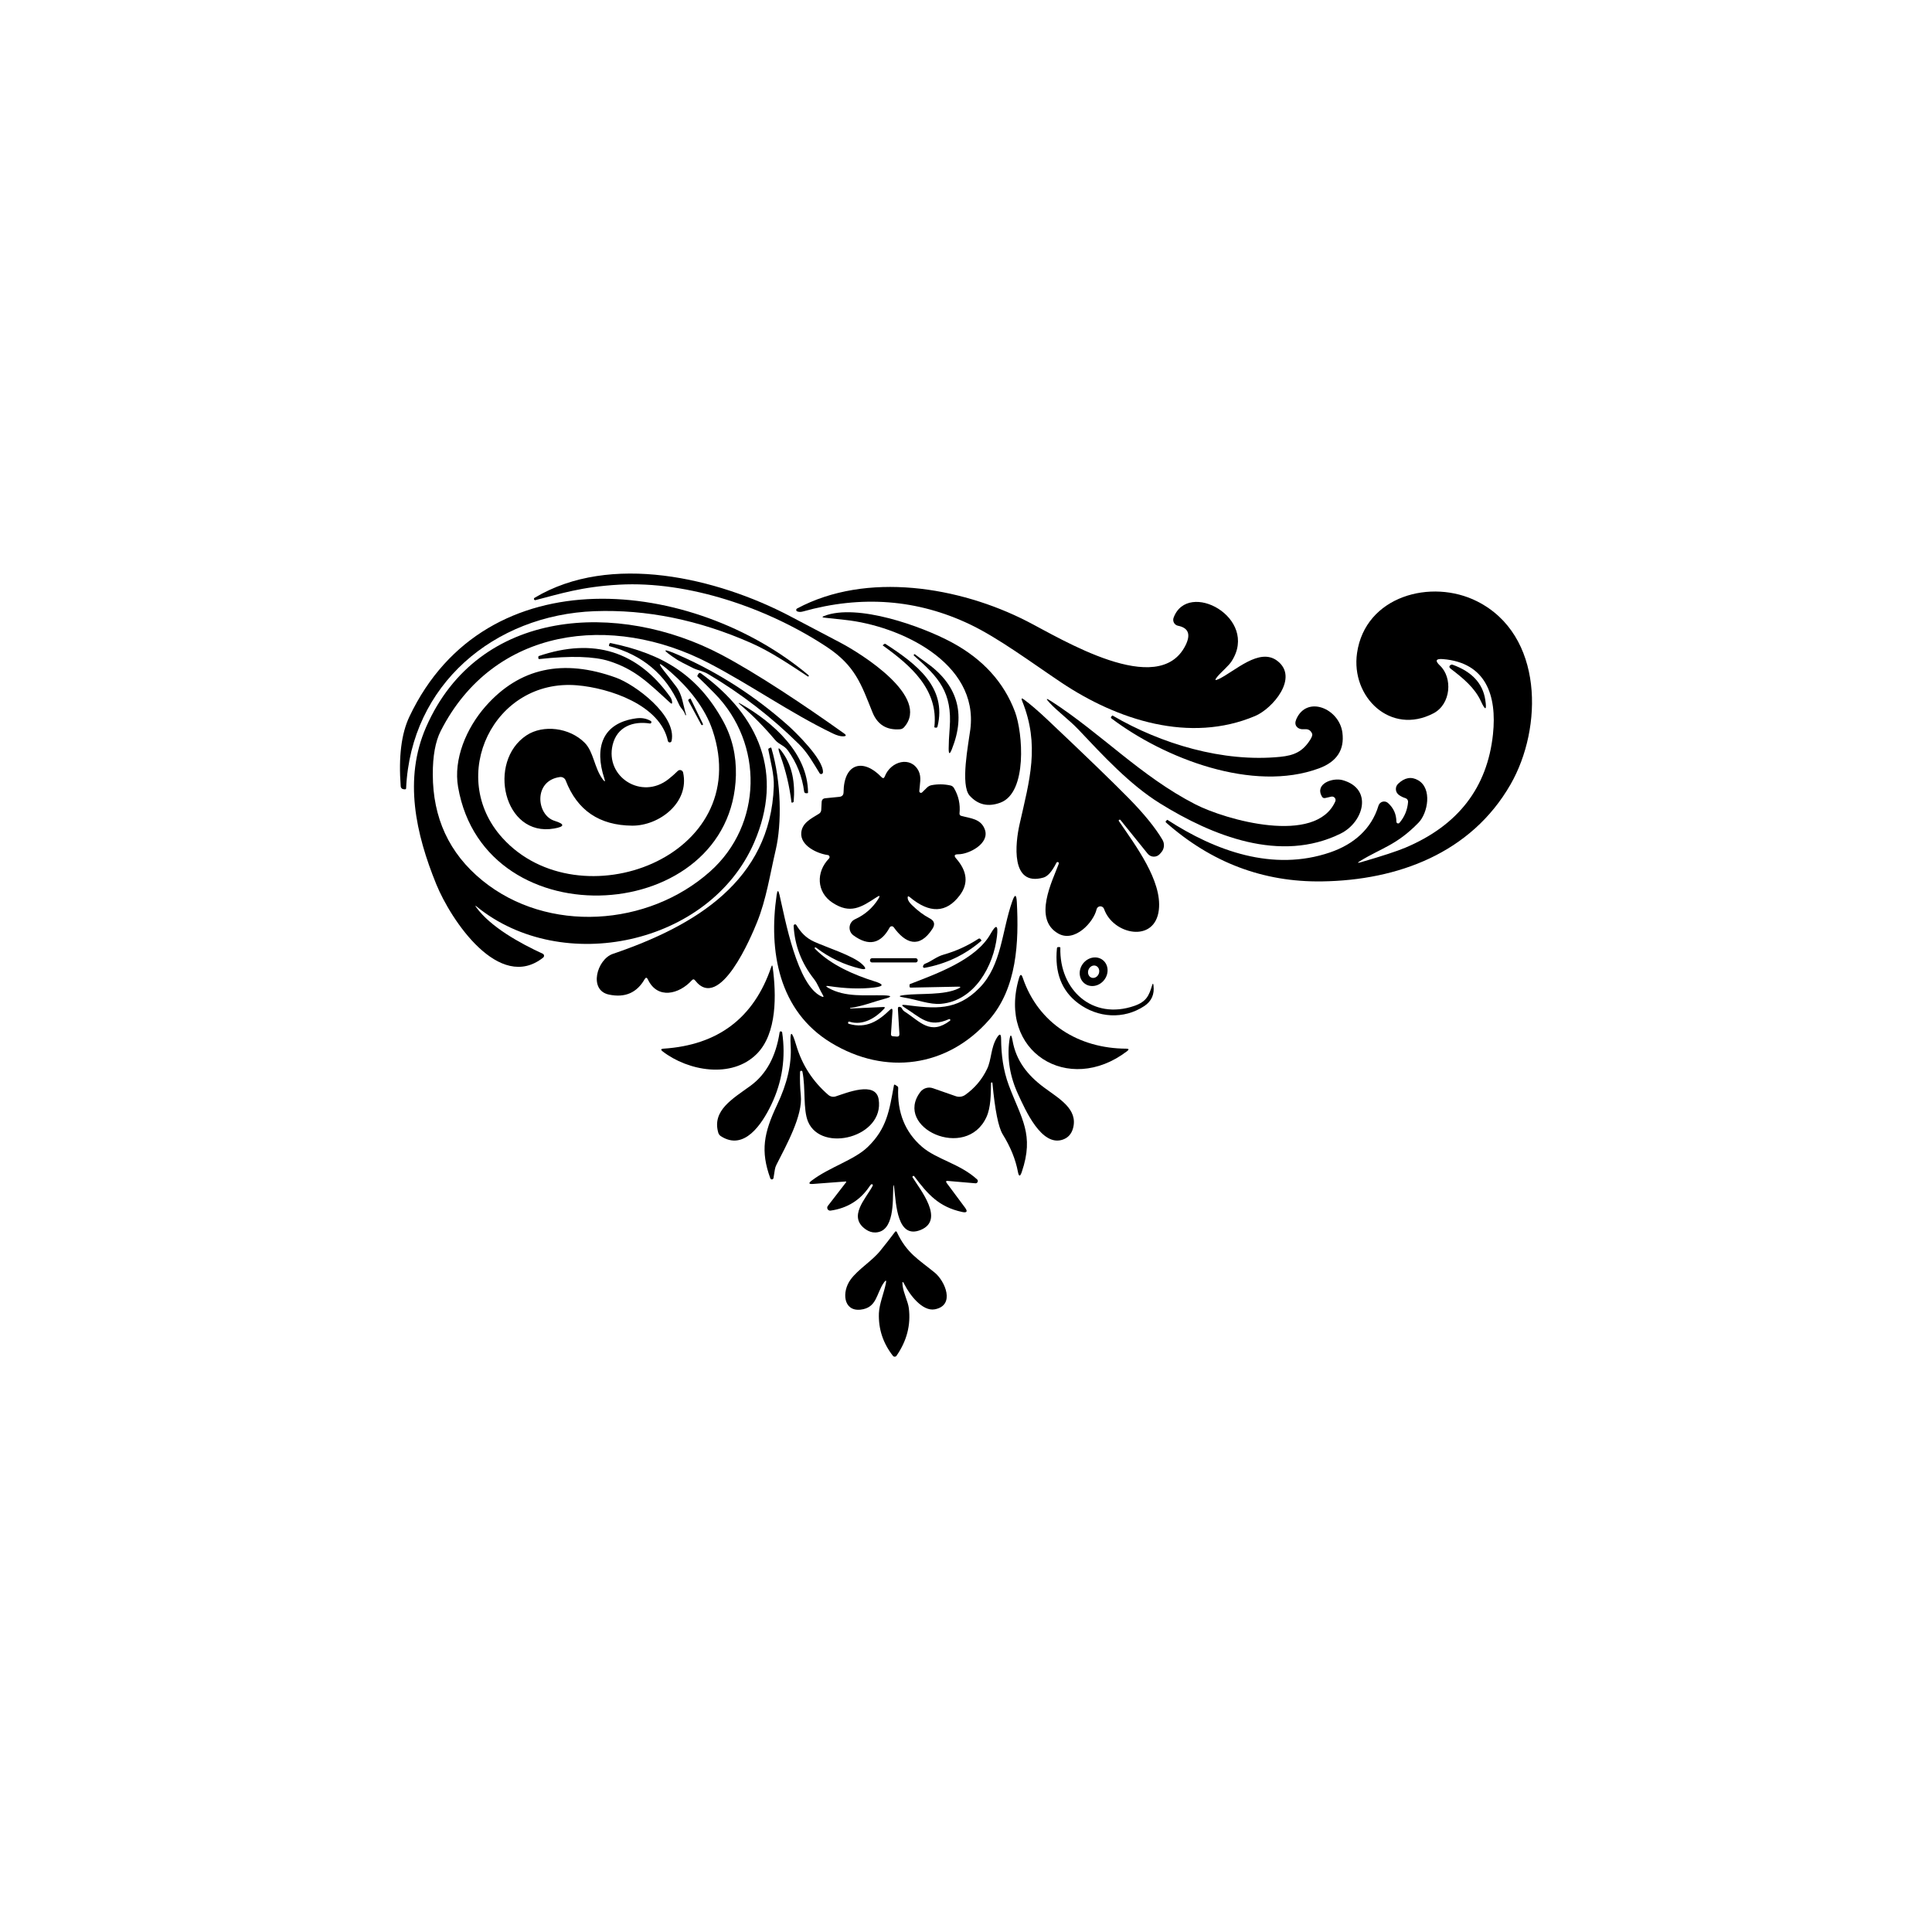 <svg width="512" height="512" viewBox="0 0 512 512" fill="none" xmlns="http://www.w3.org/2000/svg">
<rect width="512" height="512" fill="white"/>
<path d="M164.07 154.942C154.068 155.5 148.383 157.386 141.927 159.033C141.848 159.057 141.763 159.051 141.688 159.016C141.613 158.981 141.555 158.919 141.523 158.842C141.492 158.766 141.49 158.681 141.518 158.603C141.546 158.526 141.602 158.461 141.674 158.422C161.812 146.361 190.119 153.202 209.3 163.258C213.79 165.613 218.276 167.973 222.757 170.338C228.097 173.154 246.72 184.67 239.587 192.733C239.294 193.052 238.936 193.229 238.511 193.265C234.96 193.539 232.524 192.034 231.205 188.748C228.256 181.429 226.715 176.461 219.064 171.414C203.442 161.106 182.415 153.919 164.07 154.942Z" fill="black"/>
<path d="M323.007 179.942C327.297 177.87 333.727 171.52 338.482 175.12C344.314 179.543 337.273 187.779 332.624 189.745C315.276 197.078 296.108 190.795 281.284 180.898C273.393 175.612 264.653 169.103 257.095 165.49C243.12 158.821 228.336 157.679 212.741 162.062C212.192 162.213 211.701 162.2 211.267 162.023C211.193 161.995 211.129 161.947 211.083 161.883C211.037 161.82 211.01 161.744 211.006 161.664C211.002 161.585 211.02 161.505 211.059 161.434C211.099 161.364 211.157 161.305 211.227 161.265C229.717 151.356 254.332 155.527 272.118 164.613C281.217 169.262 307.04 185.308 314.173 171.029C315.617 168.124 314.962 166.393 312.207 165.835C311.981 165.792 311.766 165.7 311.578 165.565C311.391 165.43 311.234 165.255 311.121 165.053C311.007 164.851 310.938 164.626 310.92 164.394C310.901 164.162 310.932 163.928 311.012 163.71C314.771 153.481 333.753 163.749 326.407 175.213C325.597 176.488 323.764 177.949 322.568 179.371C321.833 180.248 321.98 180.438 323.007 179.942Z" fill="black"/>
<path d="M360.586 228.519C366.271 226.872 370.234 225.575 372.474 224.627C386.431 218.729 394.157 208.714 395.654 194.58C396.73 184.338 393.834 175.598 382.384 174.668C380.489 174.517 380.232 175.093 381.613 176.395C384.974 179.556 384.575 186.583 379.873 189.041C368.516 194.965 357.955 184.71 359.629 173.074C361.808 157.918 379.342 153.268 391.43 159.352C409.097 168.226 408.924 192.88 400.303 207.89C389.822 226.141 370.362 233.288 350.344 233.58C334.82 233.81 321.041 228.608 309.006 217.972C308.976 217.944 308.952 217.909 308.936 217.871C308.92 217.833 308.912 217.791 308.914 217.75C308.915 217.708 308.925 217.668 308.943 217.63C308.961 217.593 308.987 217.56 309.019 217.534L309.338 217.268C309.347 217.259 309.36 217.259 309.378 217.268C322.103 225.53 337.366 231.056 352.469 225.902C358.699 223.777 363.442 219.739 365.314 213.509C365.39 213.26 365.527 213.035 365.712 212.853C365.897 212.671 366.125 212.538 366.374 212.467C366.624 212.395 366.888 212.388 367.141 212.444C367.394 212.501 367.63 212.62 367.825 212.792C369.304 214.111 370.048 215.767 370.057 217.76C370.058 217.853 370.087 217.944 370.141 218.021C370.194 218.097 370.27 218.156 370.358 218.189C370.445 218.222 370.541 218.228 370.631 218.206C370.722 218.184 370.804 218.135 370.867 218.065C372.222 216.48 372.983 214.638 373.152 212.539C373.17 212.314 373.11 212.089 372.982 211.903C372.853 211.716 372.665 211.58 372.448 211.516C371.81 211.322 371.234 211.038 370.721 210.666C370.492 210.501 370.302 210.288 370.165 210.042C370.027 209.796 369.945 209.523 369.925 209.241C369.905 208.96 369.946 208.678 370.047 208.414C370.148 208.151 370.305 207.913 370.508 207.717C372.244 206.052 374.015 205.738 375.822 206.774C379.621 208.966 378.372 215.515 375.928 218.012C370.083 224.016 366.178 224.667 360.439 228.187C359.66 228.656 359.709 228.767 360.586 228.519Z" fill="black"/>
<path d="M107.629 208.873C107.62 209.094 107.505 209.196 107.283 209.179L106.938 209.152C106.746 209.137 106.565 209.054 106.429 208.917C106.293 208.781 106.209 208.6 106.194 208.408C105.601 200.562 106.367 194.403 108.492 189.931C128.856 146.946 183.796 153.308 214.282 178.945C214.37 179.025 214.379 179.109 214.308 179.198V179.211C214.237 179.309 214.153 179.322 214.056 179.251C209.154 176.036 204.199 172.662 198.966 170.364C185.124 164.272 171.336 161.473 157.601 161.969C130.915 162.952 108.878 181.469 107.629 208.873Z" fill="black"/>
<path d="M265.143 212.699C261.902 213.912 259.179 213.301 256.974 210.866C254.437 208.063 256.668 197.077 257.147 193.292C259.405 175.558 238.43 165.835 223.965 164.281C222.167 164.095 220.33 163.895 218.452 163.683C217.85 163.612 217.832 163.466 218.399 163.245C227.139 159.831 244.235 165.941 252.192 170.218C260.445 174.655 266.042 180.792 268.982 188.629C271.068 194.182 272.303 210.015 265.143 212.699Z" fill="black"/>
<path d="M126.199 240.421C130.024 245.708 137.875 249.999 143.826 252.748C143.919 252.79 144 252.855 144.061 252.938C144.121 253.02 144.159 253.117 144.171 253.22C144.183 253.323 144.169 253.427 144.129 253.524C144.09 253.62 144.026 253.705 143.945 253.771C132.296 263.003 119.504 243.875 115.599 234.284C110.206 221.014 106.911 206.456 112.915 192.707C126.836 160.867 164.11 159.246 191.088 173.46C200.453 178.388 213.312 186.956 223.686 194.368C224.359 194.855 224.279 195.112 223.447 195.138C222.712 195.156 221.782 194.895 220.657 194.354C209.194 188.802 199.019 181.536 187.768 175.691C162.223 162.434 130.848 166.074 116.794 193.717C115.377 196.506 114.678 200.354 114.695 205.26C114.722 216.617 118.92 226.089 127.833 233.341C145.128 247.422 171.761 245.615 188.219 230.924C202.087 218.544 202.459 197.051 189.388 183.768C187.891 182.235 186.382 180.743 184.858 179.291C184.788 179.22 184.774 179.136 184.819 179.039L185.044 178.64C185.23 178.295 185.478 178.237 185.788 178.467C201.184 189.705 207.746 205.021 199.869 223.246C188.086 250.437 148.953 258.673 126.358 240.275C125.924 239.912 125.871 239.961 126.199 240.421Z" fill="black"/>
<path d="M176.968 179.051C177.225 179.37 177.951 180.313 179.147 181.881C180.86 184.112 180.98 186.703 181.79 189.32C181.817 189.382 181.817 189.435 181.79 189.479C181.711 189.612 181.653 189.616 181.618 189.492C181.286 188.257 180.435 187.779 179.984 186.756C176.424 178.724 170.265 173.552 161.506 171.241C161.391 171.214 161.351 171.148 161.387 171.042L161.467 170.683C161.529 170.47 161.666 170.386 161.878 170.431C175.6 173.26 184.938 178.892 191.66 191.139C194.024 195.461 195.145 200.234 195.021 205.459C194.011 245.07 128.524 249.6 121.404 208.607C120.102 201.168 123.609 192.946 128.696 187.168C137.658 177.01 149.184 174.486 163.273 179.596C168.294 181.416 179.413 189.585 177.978 196.36C177.952 196.471 177.889 196.57 177.8 196.64C177.711 196.711 177.6 196.749 177.486 196.749C177.373 196.749 177.262 196.711 177.173 196.64C177.084 196.57 177.021 196.471 176.995 196.36C174.989 186.796 161.44 182.332 152.952 181.615C130.888 179.742 118.335 205.738 133.16 222.076C153.483 244.499 200.148 227.217 188.831 193.517C186.865 187.646 182.481 182.266 177.845 178.201C174.197 175.013 173.904 175.297 176.968 179.051Z" fill="black"/>
<path d="M247.61 192.707C248.779 182.664 241.194 176.275 233.955 171.055C233.919 171.028 233.915 171.006 233.941 170.988L234.327 170.683C234.442 170.594 234.557 170.585 234.672 170.656C242.815 175.93 251.011 182.12 248.447 192.547C248.385 192.778 248.234 192.875 247.995 192.84L247.663 192.773C247.619 192.773 247.601 192.751 247.61 192.707Z" fill="black"/>
<path d="M161.427 175.2C157.433 173.933 151.274 173.752 142.949 174.655C142.912 174.659 142.875 174.655 142.84 174.643C142.804 174.631 142.772 174.612 142.744 174.587C142.717 174.562 142.695 174.532 142.68 174.498C142.665 174.464 142.657 174.427 142.657 174.39C142.657 174.274 142.662 174.155 142.671 174.031C142.671 173.942 142.71 173.885 142.79 173.858C157.304 168.934 168.905 172.539 177.593 184.671C177.858 185.043 178.027 185.455 178.097 185.906C178.195 186.535 178.013 186.632 177.553 186.199C171.535 180.673 168.175 177.365 161.427 175.2Z" fill="black"/>
<path d="M183.73 177.073C181.392 175.913 180.002 175.191 179.559 174.908C175.069 171.959 175.282 171.574 180.196 173.752C190.478 178.304 199.962 184.414 208.65 192.083C210.841 194.023 218.28 201.275 218.094 204.676C218.086 204.779 218.046 204.877 217.98 204.957C217.914 205.037 217.826 205.094 217.727 205.12C217.628 205.147 217.525 205.141 217.431 205.104C217.337 205.067 217.257 205.001 217.204 204.915C215.491 202.139 214.029 199.482 211.758 197.237C204.487 190.046 196.447 183.839 187.635 178.614C186.32 177.843 184.939 177.657 183.73 177.073Z" fill="black"/>
<path d="M251.675 192.946C252.392 183.475 248.819 179.543 242.23 173.765C242.124 173.676 242.115 173.579 242.203 173.473L242.217 173.459C242.305 173.353 242.403 173.34 242.509 173.42C243.395 174.101 244.298 174.766 245.219 175.412C253.711 181.301 256.058 189.01 252.259 198.538C251.683 199.991 251.4 199.933 251.409 198.366C251.409 197.037 251.497 195.231 251.675 192.946Z" fill="black"/>
<path d="M392.439 185.8C390.818 182.267 387.75 179.743 384.495 177.259C383.991 176.878 383.977 176.528 384.455 176.209C384.525 176.164 384.604 176.134 384.684 176.122C384.765 176.111 384.845 176.118 384.92 176.143C390.048 177.985 392.944 181.084 393.608 185.441C394.05 188.311 393.661 188.43 392.439 185.8Z" fill="black"/>
<path d="M279.955 228.652C278.804 230.945 277.657 232.252 276.515 232.57C267.748 235.041 269.063 223.431 270.205 218.41C272.835 206.734 275.638 197.515 270.869 185.733C270.595 185.051 270.75 184.927 271.334 185.361C273.096 186.672 275.155 188.438 277.511 190.661C287.474 200.066 294.673 207.022 299.11 211.529C303.192 215.683 306.177 219.358 308.063 222.555C308.371 223.075 308.505 223.681 308.445 224.283C308.385 224.885 308.135 225.452 307.731 225.902L307.359 226.327C307.154 226.554 306.902 226.734 306.621 226.854C306.34 226.974 306.036 227.032 305.73 227.023C305.424 227.014 305.124 226.939 304.851 226.803C304.577 226.667 304.336 226.473 304.144 226.234L296.958 217.334C296.843 217.193 296.714 217.175 296.573 217.281C296.449 217.37 296.431 217.476 296.52 217.6C300.89 224.003 307.997 233.407 307.107 241.112C306.084 250.038 294.952 247.714 292.588 240.886C292.514 240.673 292.373 240.49 292.186 240.363C291.999 240.236 291.777 240.173 291.553 240.184C291.329 240.194 291.116 240.278 290.945 240.421C290.775 240.565 290.656 240.761 290.608 240.979C289.798 244.433 284.804 249.839 280.486 247.421C273.632 243.582 278.919 233.434 280.579 228.918C280.618 228.836 280.622 228.744 280.591 228.661C280.559 228.579 280.495 228.513 280.412 228.478C280.33 228.442 280.235 228.441 280.149 228.474C280.063 228.506 279.994 228.57 279.955 228.652Z" fill="black"/>
<path d="M352.8 211.118L351.233 211.476C350.817 211.574 350.507 211.437 350.303 211.065C348.39 207.691 353.186 206.017 355.816 206.748C363.959 209.046 361.368 217.879 355.311 220.894C339.331 228.811 321.239 221.479 307.424 212.911C299.361 207.903 292.321 200.239 285.786 193.331C283.434 190.847 280.419 188.669 278.161 186.251C277.063 185.082 277.187 184.932 278.533 185.8C291.683 194.261 302.323 205.738 316.762 213.15C324.826 217.295 348.683 224.056 353.863 212.393C353.931 212.235 353.955 212.061 353.93 211.891C353.906 211.721 353.834 211.561 353.724 211.429C353.614 211.296 353.469 211.197 353.306 211.142C353.143 211.088 352.968 211.079 352.8 211.118Z" fill="black"/>
<path d="M182.441 185.733C182.344 185.556 182.383 185.419 182.561 185.321L182.879 185.135C182.95 185.1 183.003 185.118 183.039 185.189L186.293 191.884C186.337 191.99 186.284 192.078 186.134 192.149C186.01 192.211 185.899 192.154 185.802 191.976L182.441 185.733Z" fill="black"/>
<path d="M196.588 186.69C204.957 191.511 214.083 199.667 214.136 210.029C214.136 210.135 214.087 210.192 213.99 210.201L213.644 210.214C213.518 210.225 213.393 210.186 213.294 210.104C213.195 210.023 213.13 209.905 213.113 209.776C212.582 205.773 211.147 202.147 208.809 198.897C207.813 197.502 206.471 197.343 205.409 196.094C202.522 192.658 199.52 189.612 196.402 186.955C195.455 186.158 195.517 186.07 196.588 186.69Z" fill="black"/>
<path d="M347.727 194.447C347.373 193.571 346.727 193.172 345.788 193.252C344.77 193.34 344.039 193.097 343.596 192.521C343.215 192.034 343.193 191.396 343.53 190.608C346.319 184.166 354.927 187.752 355.751 194.168C356.335 198.729 354.263 201.882 349.534 203.626C332.013 210.095 308.568 200.983 294.527 190.369C294.492 190.343 294.463 190.309 294.442 190.269C294.421 190.23 294.409 190.187 294.406 190.143C294.404 190.099 294.411 190.055 294.427 190.013C294.443 189.972 294.469 189.935 294.501 189.904L294.753 189.652C294.788 189.617 294.824 189.612 294.859 189.639C307.744 197.157 324.083 202.072 339.252 200.571C343.012 200.199 345.243 199.15 347.196 196.081C347.683 195.32 347.86 194.775 347.727 194.447Z" fill="black"/>
<path d="M160.138 206.256C157.522 198.259 159.488 191.618 168.573 190.369C170.061 190.165 171.363 190.405 172.479 191.086C172.544 191.132 172.592 191.197 172.615 191.273C172.639 191.348 172.637 191.43 172.61 191.504C172.582 191.578 172.531 191.641 172.464 191.684C172.398 191.726 172.319 191.745 172.24 191.737C167.71 191.02 163.513 192.627 162.357 197.396C160.311 205.884 170.021 212.101 177.141 206.495C178.027 205.796 178.855 205.065 179.625 204.303C179.731 204.199 179.863 204.125 180.008 204.09C180.152 204.055 180.304 204.059 180.447 204.102C180.591 204.145 180.72 204.226 180.823 204.336C180.926 204.446 180.999 204.582 181.033 204.728C182.787 212.725 174.657 218.849 167.551 218.809C158.846 218.747 152.965 214.753 149.91 206.827C149.793 206.525 149.577 206.271 149.298 206.107C149.018 205.943 148.69 205.878 148.369 205.924C141.289 206.894 142.126 216.033 146.975 217.534C149.729 218.393 149.684 219.07 146.842 219.566C133.426 221.917 129.015 201.78 139.549 194.859C143.933 191.976 150.933 192.787 154.958 196.851C157.309 199.216 157.482 203.467 159.7 206.482C160.311 207.323 160.457 207.248 160.138 206.256Z" fill="black"/>
<path d="M170.831 259.51C168.759 263.114 165.606 264.469 161.374 263.574C155.887 262.419 158.199 254.223 162.41 252.788C184.181 245.389 204.173 233.394 205.063 208.422C205.182 205.22 204.213 201.926 203.615 198.671C203.588 198.494 203.655 198.37 203.814 198.3L204.173 198.14C204.297 198.078 204.381 198.114 204.425 198.246C207.095 207.266 207.188 218.344 205.581 225.199C204.053 231.734 203.057 238.429 200.613 244.433C199.178 247.993 190.756 268.263 184.221 259.828C183.938 259.465 183.645 259.452 183.344 259.789C179.997 263.481 174.232 264.956 171.681 259.536C171.416 258.996 171.132 258.987 170.831 259.51Z" fill="black"/>
<path d="M206.843 200.358C205.922 197.799 206.214 197.648 207.719 199.907C209.889 203.157 210.761 207.336 210.336 212.446C210.327 212.482 210.31 212.513 210.283 212.539C210.168 212.637 210.053 212.694 209.938 212.712C209.915 212.716 209.892 212.715 209.869 212.71C209.847 212.704 209.826 212.694 209.807 212.681C209.789 212.667 209.773 212.65 209.761 212.63C209.749 212.61 209.742 212.589 209.739 212.566C209.225 208.359 208.26 204.29 206.843 200.358Z" fill="black"/>
<path d="M232.307 237.764C228.242 240.461 225.307 242.32 220.605 239.212C216.38 236.436 216.208 231.083 219.688 227.523C219.758 227.448 219.807 227.355 219.829 227.254C219.851 227.153 219.845 227.049 219.812 226.953C219.779 226.857 219.72 226.772 219.642 226.708C219.564 226.645 219.469 226.605 219.369 226.593C216.593 226.221 212.037 224.122 212.342 220.668C212.568 218.158 214.72 217.055 216.978 215.687C217.403 215.439 217.625 215.072 217.642 214.585L217.749 212.552C217.784 211.941 218.107 211.605 218.718 211.543L222.438 211.171C223.173 211.091 223.545 210.684 223.553 209.949C223.62 202.231 228.761 200.876 233.609 205.95C233.99 206.34 234.278 206.282 234.472 205.778C236.04 201.673 241.433 200.265 243.452 204.343C244.249 205.977 243.744 207.837 243.625 209.643C243.618 209.732 243.639 209.821 243.684 209.897C243.729 209.974 243.797 210.035 243.877 210.073C243.958 210.11 244.048 210.122 244.136 210.107C244.224 210.092 244.305 210.051 244.369 209.988L245.684 208.7C246.022 208.379 246.441 208.163 246.892 208.076C248.557 207.766 250.218 207.792 251.874 208.155C252.272 208.244 252.578 208.461 252.79 208.806C254.03 210.887 254.526 213.141 254.278 215.568C254.263 215.709 254.297 215.85 254.375 215.967C254.453 216.084 254.569 216.168 254.703 216.205C257.227 216.896 259.977 216.962 260.999 219.845C262.328 223.564 256.749 226.42 253.919 226.393C252.91 226.393 252.737 226.77 253.401 227.523C256.368 230.923 256.678 234.178 254.331 237.286C250.78 241.997 246.365 242.148 241.088 237.738C240.689 237.401 240.507 237.494 240.543 238.016C240.578 238.539 240.941 239.137 241.632 239.81C243.209 241.36 244.789 242.546 246.374 243.37C247.632 244.025 247.875 244.95 247.105 246.146C243.598 251.566 239.892 249.972 236.837 245.721C236.773 245.637 236.69 245.569 236.594 245.525C236.498 245.481 236.393 245.461 236.288 245.468C236.182 245.475 236.08 245.507 235.991 245.563C235.901 245.619 235.827 245.696 235.774 245.787C233.419 250.144 230.213 250.839 226.157 247.873C225.807 247.617 225.531 247.274 225.355 246.877C225.179 246.481 225.11 246.046 225.154 245.615C225.199 245.184 225.355 244.772 225.608 244.42C225.861 244.068 226.201 243.789 226.595 243.609C229.208 242.413 231.267 240.616 232.772 238.216C233.303 237.366 233.148 237.215 232.307 237.764Z" fill="black"/>
<path d="M225.32 267.267L234.087 266.869C234.53 266.851 234.601 267.006 234.3 267.333C232.148 269.698 228.694 271.89 225.121 270.761C224.935 270.699 224.815 270.761 224.762 270.947V270.96C224.709 271.155 224.775 271.279 224.961 271.332C229.584 272.673 232.812 270.561 235.801 267.652C236.323 267.148 236.562 267.258 236.518 267.984L236.12 274.015C236.093 274.396 236.27 274.6 236.651 274.626L237.634 274.706C238.139 274.741 238.378 274.507 238.351 274.002L237.953 267.36C237.926 266.891 238.139 266.727 238.59 266.869C238.794 266.939 238.958 267.103 239.082 267.36C239.232 267.652 239.445 267.887 239.719 268.064C243.93 270.774 246.494 274.453 251.767 270.495C251.81 270.456 251.839 270.403 251.847 270.346C251.856 270.288 251.844 270.23 251.814 270.18C251.785 270.13 251.739 270.092 251.684 270.072C251.63 270.052 251.57 270.051 251.515 270.07C246.082 272.527 243.917 269.605 239.746 267.015C238.807 266.421 238.887 266.196 239.985 266.337C247.716 267.294 253.534 267.998 259.618 261.755C265.463 255.764 265.476 246.797 268.239 238.92C268.947 236.875 269.359 236.932 269.474 239.093C270.019 249.56 269.554 261.808 262.128 270.269C251.037 282.902 234.618 285.054 220.299 276.38C206.272 267.891 203.668 251.925 205.82 237.167C206.015 235.821 206.267 235.812 206.577 237.14C208.038 243.383 211.213 261.263 217.762 264.092C218.258 264.305 218.364 264.181 218.081 263.72C217.177 262.233 216.766 260.798 215.69 259.417C212.395 255.237 210.607 250.557 210.323 245.376C210.316 245.289 210.338 245.201 210.387 245.129C210.436 245.056 210.508 245.002 210.591 244.976C210.675 244.949 210.765 244.952 210.847 244.984C210.928 245.016 210.997 245.074 211.04 245.15C212.236 247.103 213.551 248.551 215.756 249.56C219.037 251.061 226.117 253.266 228.508 255.551C229.695 256.685 229.531 257.07 228.017 256.707C223.722 255.688 219.834 253.851 216.354 251.194C216.168 251.052 216.035 251.026 215.955 251.114L215.942 251.128C215.862 251.216 215.867 251.309 215.955 251.407C220.126 255.697 226.369 258.381 231.802 260.081C234.291 260.851 234.242 261.391 231.656 261.701C228.096 262.126 224.111 262.002 219.701 261.329C218.798 261.197 218.74 261.356 219.529 261.808C224.032 264.358 229.372 263.654 234.14 263.774C236.452 263.836 236.487 264.159 234.247 264.743C231.603 265.434 228.76 266.629 225.307 267.121C225.293 267.128 225.282 267.14 225.274 267.154C225.267 267.167 225.264 267.183 225.265 267.198C225.267 267.214 225.273 267.229 225.282 267.241C225.292 267.253 225.305 267.262 225.32 267.267Z" fill="black"/>
<path d="M253.893 261.476L241.353 261.728C241.141 261.728 241.034 261.622 241.034 261.409C241.043 261.276 241.043 261.144 241.034 261.011C241.034 260.896 241.088 260.816 241.194 260.772C248.42 257.982 258.701 254.263 262.487 247.515C263.984 244.867 264.559 245.053 264.214 248.073C263.324 255.95 258.29 265.222 249.403 266.019C246.374 266.298 242.854 264.863 239.666 264.371C238.028 264.115 238.028 263.889 239.666 263.694C243.811 263.189 250.133 263.827 254.012 261.954C254.694 261.617 254.654 261.458 253.893 261.476Z" fill="black"/>
<path d="M245.205 255.378C246.892 254.741 248.128 253.532 250.067 252.987C253.344 252.057 256.412 250.663 259.273 248.803C259.503 248.652 259.702 248.688 259.87 248.909L260.083 249.188C260.118 249.232 260.114 249.277 260.07 249.321C255.722 253.067 250.696 255.458 244.993 256.494C244.935 256.503 244.877 256.497 244.822 256.478C244.767 256.458 244.718 256.425 244.68 256.381C244.641 256.337 244.614 256.284 244.602 256.228C244.589 256.171 244.591 256.112 244.608 256.056C244.714 255.71 244.913 255.484 245.205 255.378Z" fill="black"/>
<path d="M300.663 266.55C303.865 265.421 304.502 263.8 305.326 261.104C305.494 260.554 305.614 260.563 305.684 261.13C305.986 263.503 305.18 265.328 303.267 266.603C297.794 270.229 290.94 269.764 285.746 265.886C281.345 262.6 279.463 257.738 280.101 251.3C280.127 251.079 280.251 250.973 280.472 250.981L280.844 250.995C280.96 251.004 281.013 251.066 281.004 251.181C280.698 262.286 289.479 270.455 300.663 266.55Z" fill="black"/>
<path d="M243.2 254.528C243.2 254.598 243.186 254.667 243.16 254.732C243.133 254.796 243.094 254.855 243.044 254.904C242.995 254.953 242.936 254.992 242.872 255.019C242.808 255.046 242.738 255.06 242.669 255.06H231.085C230.944 255.06 230.809 255.004 230.71 254.904C230.61 254.804 230.554 254.669 230.554 254.528V254.475C230.554 254.334 230.61 254.199 230.71 254.099C230.809 254 230.944 253.944 231.085 253.944H242.669C242.738 253.944 242.808 253.958 242.872 253.984C242.936 254.011 242.995 254.05 243.044 254.099C243.094 254.149 243.133 254.207 243.16 254.272C243.186 254.336 243.2 254.405 243.2 254.475V254.528Z" fill="black"/>
<path d="M204.771 256.308C205.74 263.548 205.979 273.856 200.546 279.302C193.878 285.97 182.282 283.792 175.6 278.624C175.042 278.199 175.117 277.96 175.826 277.907C190.287 276.968 199.807 269.756 204.385 256.268C204.571 255.719 204.7 255.733 204.771 256.308Z" fill="black"/>
<path d="M271.042 259.124C275.199 271.345 285.959 277.854 298.445 277.907C299.189 277.907 299.264 278.133 298.671 278.585C283.209 290.38 264.214 278.771 270.072 259.138C270.382 258.119 270.705 258.115 271.042 259.124Z" fill="black"/>
<path d="M204.385 292.785C201.928 297.899 197.199 305.112 191.022 301.087C190.685 300.866 190.46 300.556 190.345 300.157C188.658 294.272 194.157 291.191 198.899 287.737C203.061 284.691 205.629 279.979 206.603 273.603C206.639 273.373 206.772 273.285 207.002 273.338C207.17 273.382 207.259 273.444 207.268 273.524C208.277 280.254 207.316 286.674 204.385 292.785Z" fill="black"/>
<path d="M212.024 284.044C211.953 286.134 212.019 288.215 212.223 290.287C212.781 295.601 208.437 303.411 205.754 308.698C205.55 309.097 205.413 309.517 205.342 309.96L204.983 312.205C204.965 312.298 204.918 312.382 204.848 312.446C204.777 312.509 204.689 312.548 204.595 312.557C204.501 312.566 204.406 312.545 204.325 312.495C204.245 312.446 204.182 312.372 204.146 312.285C201.49 304.992 202.42 300.237 205.926 292.824C208.61 287.183 209.814 281.985 209.54 277.23C209.3 272.979 209.792 272.908 211.014 277.017C212.555 282.215 215.384 286.595 219.502 290.155C219.766 290.382 220.083 290.54 220.422 290.612C220.761 290.684 221.112 290.668 221.442 290.566C224.218 289.69 232.068 286.369 232.852 291.323C234.446 301.313 217.735 305.643 214.149 297.274C212.767 294.02 213.538 288.242 212.648 283.991C212.628 283.919 212.584 283.857 212.523 283.815C212.462 283.772 212.388 283.752 212.314 283.759C212.24 283.765 212.17 283.797 212.117 283.849C212.064 283.901 212.031 283.97 212.024 284.044Z" fill="black"/>
<path d="M262.633 287.033C262.567 290.022 262.607 293.449 261.411 296.052C256.032 307.729 236.784 298.868 243.877 289.411C244.255 288.905 244.784 288.534 245.386 288.35C245.988 288.166 246.632 288.179 247.225 288.388L253.282 290.5C253.705 290.648 254.156 290.693 254.597 290.63C255.039 290.568 255.458 290.4 255.819 290.141C258.334 288.344 260.256 286.059 261.584 283.287C262.78 280.816 262.54 277.695 264.174 275.025C264.918 273.812 265.295 273.918 265.303 275.344C265.343 279.461 265.835 283.566 267.336 287.591C270.657 296.477 274.163 300.622 270.776 310.598C270.342 311.882 270.001 311.855 269.753 310.518C269.134 307.241 267.792 303.938 265.729 300.609C264.586 298.749 263.678 294.219 263.005 287.02C263.004 286.97 262.982 286.924 262.946 286.89C262.91 286.857 262.862 286.839 262.813 286.84C262.763 286.842 262.717 286.863 262.683 286.9C262.65 286.936 262.632 286.984 262.633 287.033Z" fill="black"/>
<path d="M269.833 290.048C267.646 285.328 266.862 280.586 267.482 275.822C267.721 273.962 268.009 273.958 268.345 275.808C269.275 281.029 272.211 284.881 276.687 288.202C280.672 291.164 285.747 293.914 284.365 299.001C283.949 300.516 283.05 301.516 281.668 302.003C275.996 303.996 271.706 294.073 269.833 290.048Z" fill="black"/>
<path d="M236.717 314.888C236.558 318.169 237.076 326.484 231.975 326.617C231.107 326.644 230.261 326.374 229.438 325.807C224.589 322.433 229.438 317.717 231.257 314.277C231.355 314.091 231.315 313.945 231.138 313.839H231.125C230.974 313.75 230.753 313.923 230.46 314.357C228.007 318.041 224.554 320.197 220.099 320.826C219.947 320.847 219.792 320.823 219.654 320.756C219.516 320.689 219.401 320.583 219.324 320.45C219.247 320.317 219.211 320.164 219.222 320.011C219.232 319.858 219.288 319.712 219.382 319.59L224.191 313.36C224.332 313.175 224.288 313.09 224.058 313.108L215.45 313.759C214.317 313.848 214.201 313.551 215.105 312.869C219.807 309.296 226.409 307.41 229.956 303.969C235.03 299.068 235.667 294.339 236.903 287.63C236.938 287.427 237.049 287.383 237.235 287.498L237.766 287.83C237.851 287.882 237.92 287.956 237.967 288.044C238.013 288.133 238.036 288.233 238.032 288.335C237.758 294.843 239.856 300.033 244.328 303.903C248.22 307.263 254.371 308.379 258.94 312.55C259.032 312.634 259.095 312.745 259.121 312.867C259.146 312.988 259.133 313.115 259.084 313.229C259.034 313.343 258.95 313.439 258.843 313.503C258.736 313.567 258.612 313.596 258.488 313.586L251.222 312.962C250.691 312.909 250.585 313.099 250.904 313.533L255.726 320.015C256.505 321.069 256.252 321.459 254.968 321.184C248.792 319.843 245.869 316.495 242.283 311.727C242.185 311.603 242.07 311.585 241.937 311.673L241.924 311.687C241.791 311.775 241.769 311.89 241.858 312.032C243.837 315.247 250.465 323.31 243.97 325.953C237.78 328.477 237.474 319.099 236.983 314.875C236.85 313.794 236.761 313.799 236.717 314.888Z" fill="black"/>
<path d="M239.188 340.592C239.427 342.717 240.623 344.882 240.849 346.675C241.407 351.13 240.322 355.332 237.594 359.281C237.542 359.358 237.472 359.421 237.391 359.466C237.309 359.511 237.219 359.537 237.126 359.541C237.033 359.545 236.941 359.527 236.856 359.489C236.771 359.451 236.696 359.393 236.638 359.321C234.008 355.956 232.768 352.193 232.918 348.03C233.011 345.586 234.22 342.783 234.765 340.114C234.951 339.219 234.778 339.144 234.247 339.888C232.201 342.757 232.453 346.596 228.03 347.074C223.461 347.552 223.049 342.332 225.413 339.104C227.393 336.381 230.992 334.269 233.237 331.519C234.61 329.837 235.938 328.136 237.222 326.418C237.248 326.384 237.282 326.358 237.321 326.341C237.36 326.324 237.403 326.317 237.446 326.321C237.488 326.325 237.529 326.34 237.564 326.364C237.599 326.388 237.628 326.42 237.647 326.458C240.317 332.157 243.346 333.684 247.729 337.271C250.426 339.476 253.242 345.918 247.743 346.981C244.395 347.619 240.981 342.969 239.719 340.432C239.241 339.449 239.064 339.502 239.188 340.592Z" fill="black"/>
<path fill-rule="evenodd" clip-rule="evenodd" d="M286.529 259.561C286.749 259.981 287.052 260.343 287.42 260.628C287.789 260.913 288.216 261.114 288.677 261.221C289.139 261.328 289.625 261.338 290.109 261.251C290.593 261.163 291.065 260.98 291.497 260.711C291.93 260.443 292.315 260.094 292.631 259.686C292.947 259.277 293.187 258.817 293.338 258.33C293.488 257.844 293.547 257.341 293.509 256.851C293.472 256.361 293.34 255.892 293.12 255.473C292.901 255.053 292.598 254.691 292.229 254.406C291.861 254.121 291.434 253.92 290.972 253.813C290.511 253.706 290.025 253.696 289.541 253.784C289.057 253.871 288.585 254.054 288.152 254.323C287.72 254.591 287.334 254.94 287.019 255.348C286.703 255.757 286.463 256.217 286.312 256.704C286.161 257.19 286.103 257.693 286.14 258.183C286.178 258.674 286.31 259.142 286.529 259.561ZM288.446 258.271C288.595 258.66 288.883 258.954 289.246 259.087C289.61 259.221 290.02 259.184 290.385 258.984C290.751 258.784 291.042 258.438 291.196 258.021C291.349 257.605 291.352 257.152 291.203 256.763C291.054 256.374 290.766 256.08 290.402 255.946C290.039 255.812 289.629 255.849 289.263 256.049C288.898 256.249 288.606 256.596 288.453 257.012C288.3 257.429 288.297 257.882 288.446 258.271Z" fill="black"/>
</svg>
